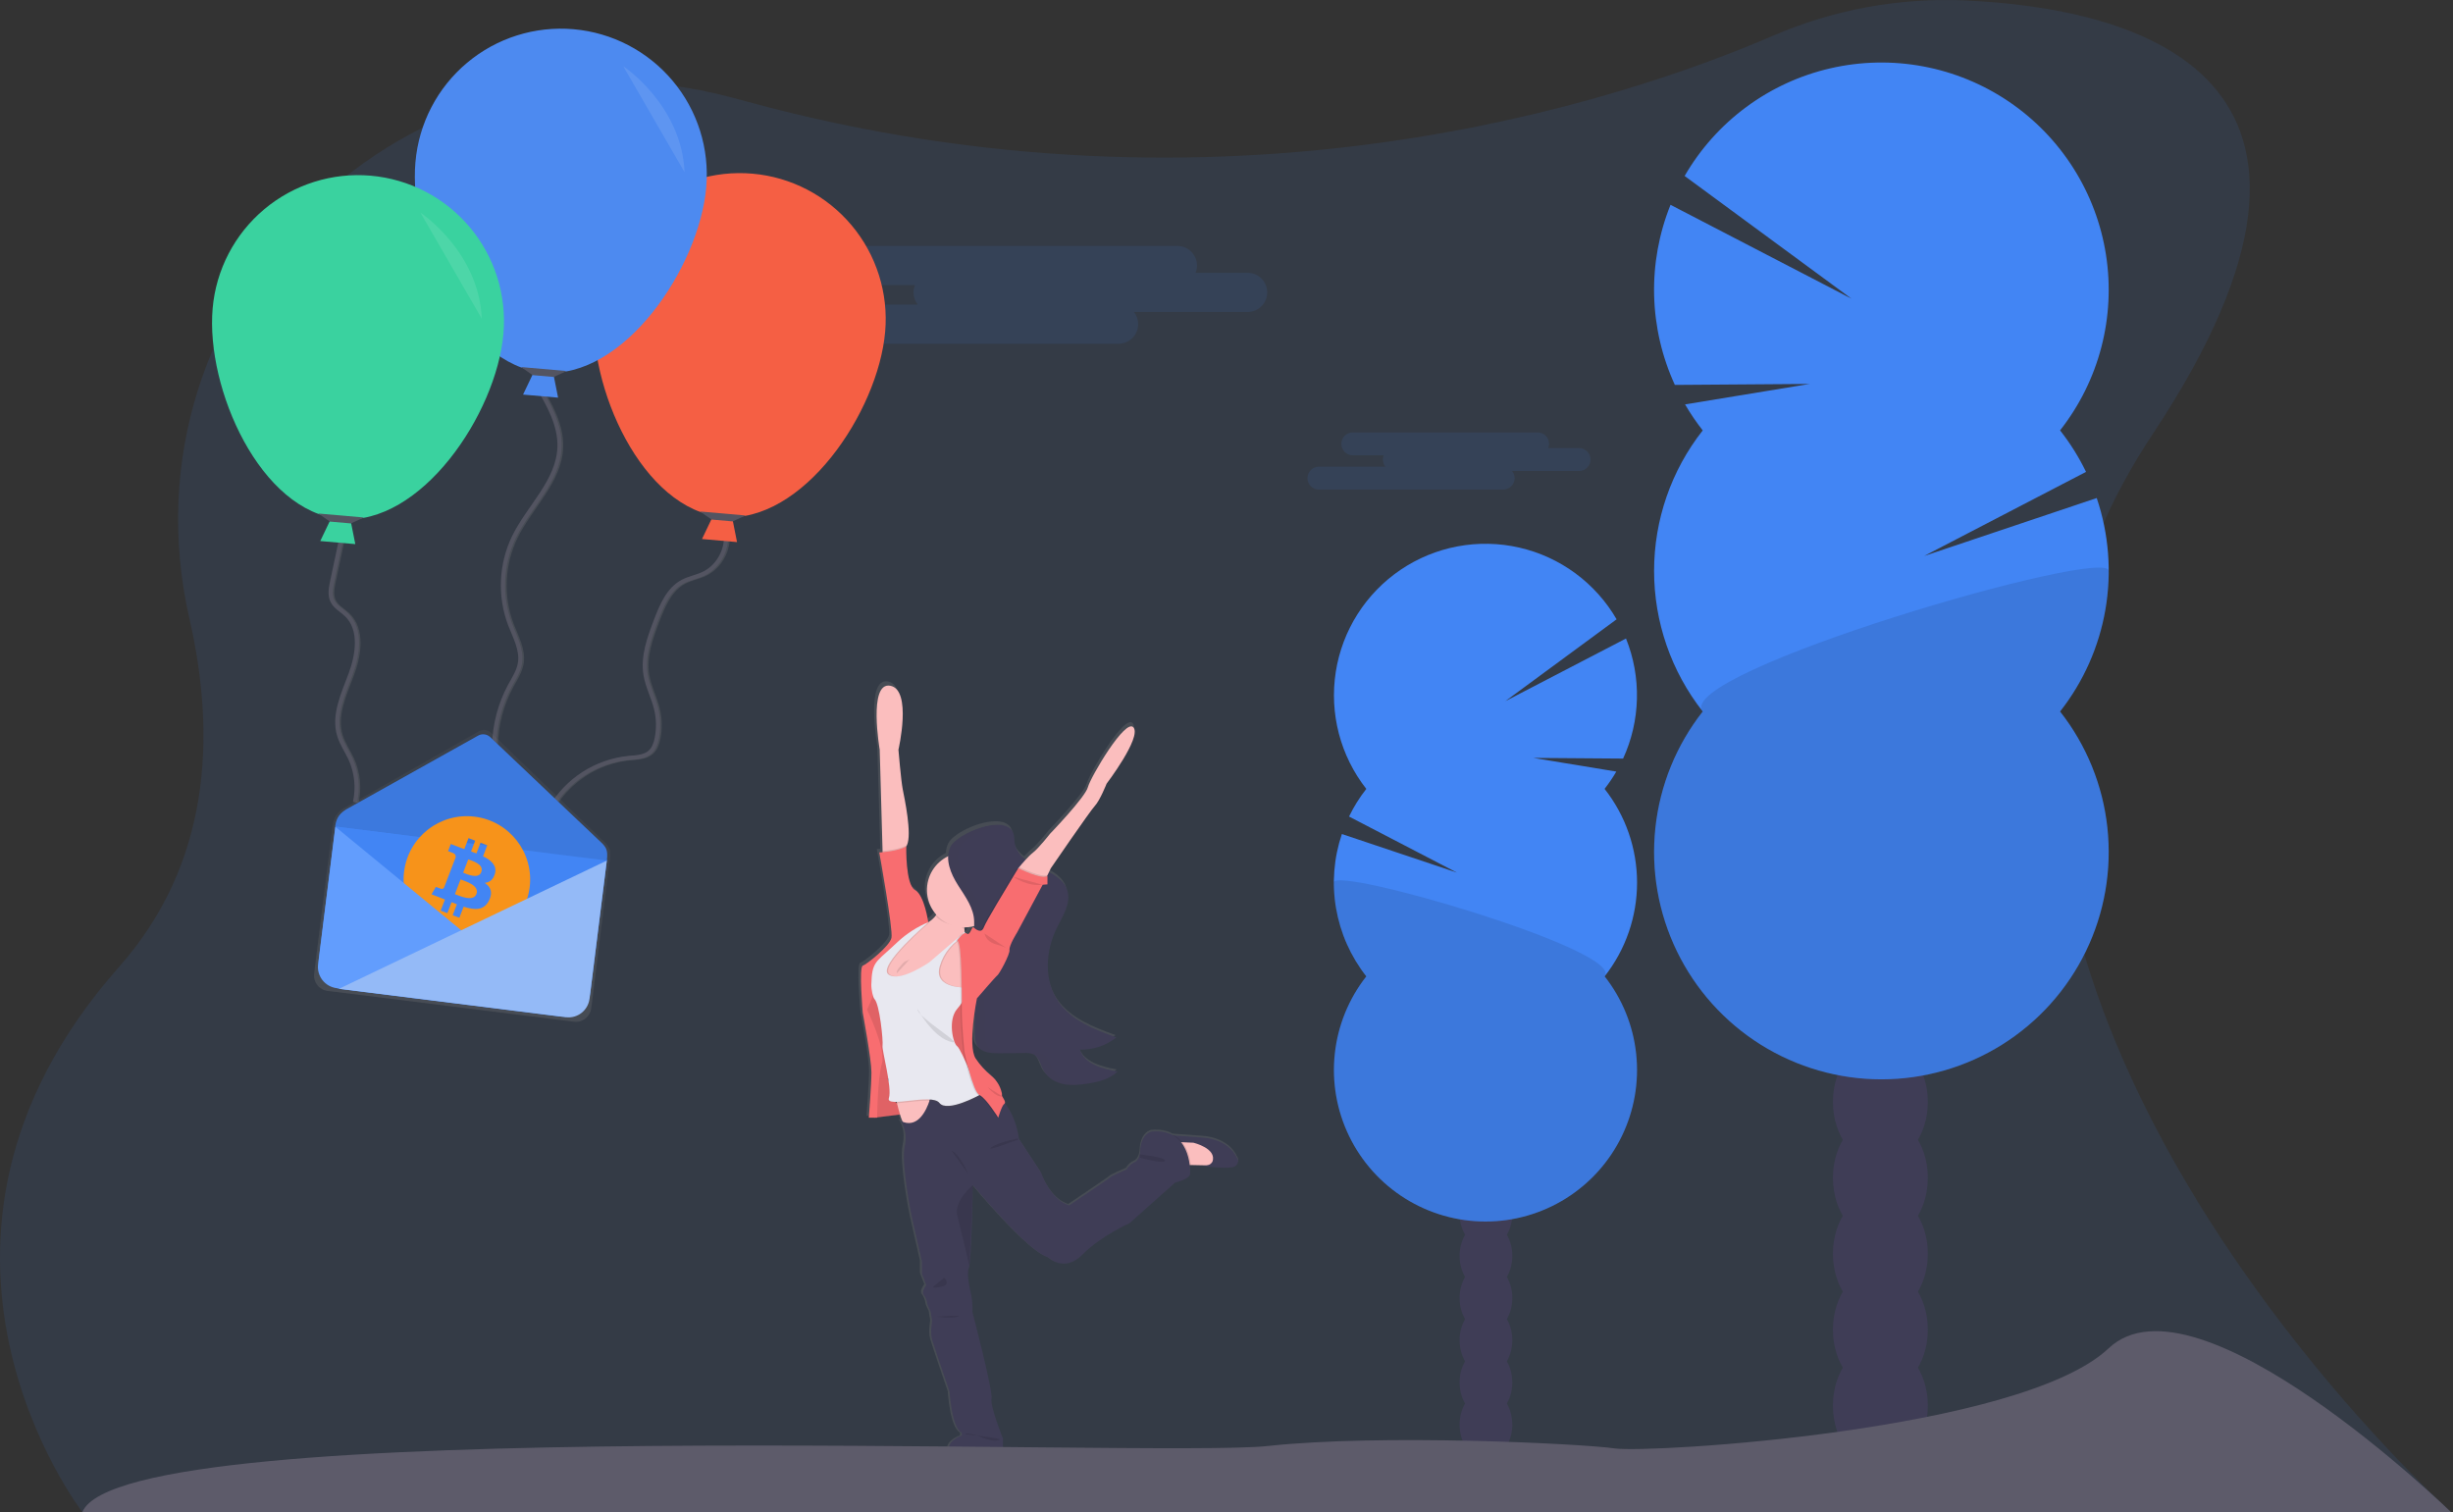 <svg width="1163" height="717" viewBox="0 0 1163 717" fill="none" xmlns="http://www.w3.org/2000/svg">
<rect x="0" y="0" width="1163" height="717" fill="#333333" stroke="none"/>
<path opacity="0.1" d="M1162.01 716.868H39.015C39.015 716.868 -59.435 589.428 56.445 458.428C99.445 409.848 102.715 349.778 89.835 293.428C55.015 141.108 194.365 6.308 345.555 45.868C348.435 46.628 351.345 47.398 354.275 48.198C582.165 110.348 768.745 47.888 840.555 16.968C869.167 4.594 900.21 -1.143 931.355 0.188C1011.94 3.788 1134.07 34.828 1020.63 205.808C860.705 446.848 1162.01 716.868 1162.01 716.868Z" fill="#4285F4"/>
<path d="M407.813 456.532C409.684 455.916 420.699 447.193 421.533 443.249C422.368 439.304 415.71 402.566 415.71 402.566C415.71 402.566 416.325 402.566 417.33 402.444V401.853L415.92 353.589C415.92 353.589 410.308 321.192 420.91 323.079C431.512 324.966 424.862 353.589 424.862 353.589C424.862 353.589 426.069 368.128 426.919 372.485C427.729 376.681 431.439 393.802 428.912 399.124C428.821 399.314 428.718 399.498 428.604 399.674V399.674C428.604 399.674 428.183 417.938 432.759 420.433C437.124 422.814 438.939 434.753 439.093 435.822L439.327 435.716C440.629 434.901 441.773 433.859 442.705 432.639C442.802 432.509 442.875 432.379 442.964 432.25C439.986 428.898 438.382 424.547 438.47 420.064C438.559 415.582 440.334 411.297 443.442 408.065C444.888 406.561 446.584 405.319 448.455 404.396C448.511 402.849 448.877 401.328 449.533 399.926C451.638 395.422 463.301 389.534 471.587 389.396C475.41 389.275 478.544 390.368 479.686 393.357C480.269 394.872 480.091 396.556 480.334 398.16C480.82 401.4 482.902 403.943 485.574 405.951C486.652 404.747 487.818 403.626 489.065 402.598C491.77 400.525 497.165 393.689 497.165 393.689C497.165 393.689 514.027 376.203 515.275 371.408C516.522 366.613 533.36 337.982 537.102 342.963C540.844 347.944 524.216 369.788 524.216 369.788C524.216 369.788 521.098 377.677 518.603 380.374C516.109 383.071 497.57 410.042 497.57 410.042L496.679 411.88C500.615 413.954 504.211 416.594 505.483 420.708C507.345 426.767 503.271 432.857 500.453 438.527C494.962 449.582 494.176 463.691 501.263 473.807C507.564 482.798 518.555 487.009 528.89 490.743C523.909 494.652 517.725 496.708 511.395 496.558C513.776 503.451 522.216 505.743 529.408 507.015C525.634 510.643 520.231 511.963 515.048 512.765C512.51 513.201 509.937 513.405 507.362 513.373H506.73L506.098 513.332C505.22 513.275 504.346 513.161 503.482 512.992C499.74 512.231 496.104 510.19 494.192 506.885C492.572 504.058 492.005 500.211 489.065 498.786C488.299 498.443 487.474 498.25 486.635 498.219H486.725C486.174 498.219 485.607 498.219 485.056 498.219L472.802 498.348C472.292 498.348 471.765 498.348 471.239 498.348C467.78 498.275 464.087 497.676 462.329 494.817C461.607 493.428 461.227 491.887 461.22 490.322C460.961 486.434 461.22 482.449 461.115 478.529C460.07 485.649 458.976 496.753 461.576 500.843C463.706 503.94 466.282 506.705 469.222 509.047C469.958 509.665 470.63 510.354 471.231 511.105C471.627 511.388 471.862 511.542 471.862 511.542L472.113 512.303C473.039 513.702 473.709 515.254 474.09 516.888C474.231 517.304 474.284 517.746 474.244 518.183C473.96 518.767 476.268 521.14 475.596 522.136C481.363 528.891 482.456 539.145 482.456 539.145L492.985 555.124C498.396 569.347 506.495 570.797 506.495 570.797C506.495 570.797 525.52 558.032 526.039 557.408C526.557 556.785 533.83 553.675 533.83 553.675C534.686 552.167 535.995 550.969 537.572 550.249C540.067 549.212 540.277 545.389 540.277 545.389C540.585 536.366 545.89 535.67 545.89 535.67C550.166 535.305 553.43 536.067 555.941 537.46L556.703 537.525C560.38 537.816 564.802 538.148 569.661 538.472C583.179 539.363 586.395 548.127 586.395 548.127C586.395 548.127 588.055 549.989 585.876 552.014C583.698 554.039 569.751 552.014 569.159 551.966C570.222 552.089 571.298 552.015 572.334 551.747C570.139 551.666 567.118 551.585 564.543 551.585H563.919C564.081 552.95 564.16 554.324 564.154 555.699C564.154 558.299 556.986 559.96 556.986 559.96L535.158 579.398C535.158 579.398 521.438 585.521 512.707 594.341C503.976 603.161 496.29 595.589 496.29 595.589C487.049 593.305 460.459 561.167 460.434 561.134C460.434 562.074 459.875 593.329 458.814 599.606C458.772 599.924 458.693 600.237 458.579 600.537C457.332 603.234 459.001 610.605 459.721 613.723C460.181 616.323 460.358 618.965 460.248 621.604C460.248 621.604 470.218 659.67 469.392 663.015C468.566 666.36 474.794 681.911 474.794 681.911V694.87L473.709 694.821C473.85 695.028 473.979 695.241 474.098 695.461L474.171 695.599C474.171 695.599 467.521 697.049 463.05 696.635C458.579 696.222 450.901 700.086 450.901 700.086C450.901 700.086 448.301 701.309 440.299 701.827C432.297 702.346 432.297 698.296 432.297 698.296C433.212 692.78 445.855 690.934 446.244 690.885C447.265 690.245 448.22 689.54 449.006 688.941L449.168 688.812C449.114 688.691 449.068 688.566 449.03 688.439C447.678 682.94 455.162 680.55 455.162 680.55V679.181C450.302 676.695 449.338 659.565 449.338 659.565C449.338 659.565 442.049 638.393 441.028 634.87C440.008 631.347 441.028 626.042 441.028 626.042L440.299 621.482C440.299 621.482 438.736 618.364 438.736 617.74C438.532 616.16 437.924 614.659 436.971 613.383C435.829 612.03 438.218 608.815 438.218 608.815L436.136 603.421V597.508L431.277 576.021C431.277 576.021 426.182 551.002 427.948 542.814C429.714 534.625 425.866 530.462 425.866 530.462C426.213 530.644 426.57 530.807 426.936 530.948C426.449 529.824 426.03 528.672 425.68 527.498L414.746 528.858V529.012H410.802C410.802 529.012 412.049 513.624 412.049 507.428C412.049 501.232 407.886 478.983 407.886 478.983C407.886 478.983 405.942 457.155 407.813 456.532ZM456.352 438.575C456.352 439.183 456.409 439.815 456.449 440.454L456.668 440.795L457.073 440.446L457.567 441.216L457.713 441.297C458.782 440.746 459.333 437.595 460.102 438.268L460.207 438.357C460.378 438.17 460.548 438.106 460.726 438.268L460.888 438.413C460.888 438.17 460.888 437.927 460.888 437.685C459.407 438.073 457.883 438.269 456.352 438.268C456.344 438.365 456.352 438.47 456.352 438.575ZM419.986 510.238H419.751L420.14 511.25C420.092 510.918 420.043 510.578 419.986 510.238V510.238ZM459.908 693.906L461.398 693.525L460.588 693.396L459.835 693.89L459.746 693.947L459.908 693.906ZM444.681 691.727C445.175 691.46 445.677 691.168 446.163 690.861C445.655 691.125 445.16 691.414 444.681 691.727V691.727Z" fill="url(#paint0_linear)"/>
<path d="M414.608 494.931L424.417 520.492H422.035L431.261 527.846L414.608 529.92V494.931Z" fill="#F86D70"/>
<path opacity="0.1" d="M414.608 494.931L424.417 520.492L426.887 519.828L431.261 527.846L414.608 529.92V494.931Z" fill="black"/>
<path d="M429.989 511.283H414.608L408.963 464.833H429.989V511.283Z" fill="#F86D70"/>
<path opacity="0.1" d="M429.989 511.283H414.608L408.963 464.833H429.989V511.283Z" fill="black"/>
<path d="M460.029 475.832L456.709 475.273L449.079 473.977C449.079 473.977 426.166 468.818 421.42 468.405C418.554 468.03 415.759 467.233 413.126 466.04C411.887 465.505 411.101 465.1 411.101 465.1L419.355 450.027L432.16 440.535C432.16 440.535 440.259 438.81 443.685 434.056C444.449 433.043 444.947 431.854 445.133 430.599C445.318 429.344 445.185 428.062 444.746 426.871C442.656 420.392 457.227 433.059 457.227 433.059C457.227 433.059 457.089 436.097 457.227 439.968C457.227 440.729 457.3 441.531 457.356 442.341C457.356 442.876 457.429 443.41 457.486 443.961C457.842 447.8 458.571 451.761 460.013 454.126C463.552 459.941 460.029 475.832 460.029 475.832Z" fill="#FBBEBE"/>
<path opacity="0.1" d="M457.243 440.325H456.919C456.336 440.325 455.866 439.094 455.299 439.029C450.739 438.592 446.576 437.636 443.685 434.413C444.447 433.398 444.944 432.208 445.129 430.952C445.315 429.695 445.183 428.413 444.746 427.221C442.656 420.741 457.227 433.417 457.227 433.417C457.227 433.417 457.073 436.446 457.243 440.325Z" fill="black"/>
<path d="M474.981 421.956C474.982 424.287 474.523 426.597 473.631 428.751C472.739 430.905 471.432 432.863 469.783 434.512C468.134 436.161 466.177 437.468 464.022 438.36C461.868 439.252 459.559 439.71 457.227 439.709C456.644 439.709 456.069 439.709 455.494 439.62C452.072 439.285 448.822 437.963 446.138 435.816C443.453 433.669 441.45 430.788 440.371 427.524C439.291 424.26 439.183 420.754 440.059 417.429C440.934 414.105 442.756 411.106 445.303 408.798C447.85 406.489 451.013 404.969 454.407 404.423C457.801 403.877 461.28 404.328 464.423 405.721C467.565 407.115 470.236 409.391 472.11 412.272C473.984 415.154 474.981 418.518 474.981 421.956V421.956Z" fill="#FBBEBE"/>
<path d="M480.431 395.01C481.015 396.516 480.836 398.193 481.071 399.788C481.938 405.547 487.794 408.997 493.091 411.419C498.388 413.841 504.365 416.684 506.05 422.248C507.896 428.274 503.863 434.3 501.06 439.945C495.601 450.952 494.824 464.98 501.87 475.039C508.131 483.948 519.041 488.168 529.311 491.886C524.365 495.768 518.223 497.81 511.938 497.66C514.295 504.521 522.677 506.796 529.821 508.068C526.071 511.672 520.701 512.992 515.558 513.786C511.808 514.361 507.961 514.742 504.219 513.989C500.477 513.235 496.93 511.202 495.002 507.914C493.382 505.104 492.831 501.273 489.908 499.855C488.587 499.338 487.165 499.133 485.753 499.256L473.604 499.378C469.821 499.378 465.342 499.086 463.39 495.854C462.67 494.474 462.293 492.94 462.289 491.384C461.763 483.414 463.293 474.999 460.013 467.717C459.025 465.531 465.367 462.048 464.703 459.731C462.419 451.737 461.844 445.436 461.868 437.118C461.868 430.687 457.68 425.139 454.222 419.705C450.764 414.27 447.872 407.41 450.602 401.578C453.679 395.067 476.795 385.623 480.431 395.01Z" fill="#3F3D56"/>
<path d="M464.257 691.565L461.163 693.614L460.685 693.93L460.596 693.995L456.927 696.425L448.358 697.875L440.826 697.356C440.826 697.356 438.655 692.813 442.065 692.918C443.156 692.861 444.22 692.557 445.175 692.027C445.329 691.954 445.491 691.873 445.645 691.784C446.139 691.525 446.633 691.233 447.119 690.926C448.131 690.286 449.087 689.597 449.857 688.998C450.99 688.131 451.744 687.459 451.744 687.459L464.257 691.565Z" fill="#FBBEBE"/>
<path opacity="0.1" d="M461.123 693.614L460.645 693.93L460.556 693.995L456.887 696.425L448.318 697.875L440.785 697.356C440.785 697.356 438.615 692.813 442.025 692.918C443.115 692.861 444.179 692.556 445.135 692.027C444.535 692.497 444.033 692.999 443.985 693.436C443.847 694.586 449.557 696.676 449.557 696.676L457.648 694.57C457.648 694.57 459.017 694.181 460.888 693.695L461.066 693.647L461.123 693.614Z" fill="black"/>
<path d="M474.891 695.591C474.891 695.591 468.29 697.041 463.852 696.628C459.414 696.215 451.776 700.054 451.776 700.054C451.776 700.054 449.192 701.268 441.247 701.787C433.301 702.305 433.301 698.28 433.301 698.28C434.209 692.789 446.763 690.99 447.151 690.901C446.997 690.982 446.341 691.323 445.677 691.76C444.786 692.343 443.822 693.104 443.75 693.72C443.612 694.878 449.322 696.96 449.322 696.96L457.373 694.838C457.373 694.838 458.741 694.449 460.612 693.963L460.791 693.914C463.562 693.165 466.378 692.588 469.222 692.189C472.688 691.817 474.462 694.773 474.827 695.429C474.853 695.481 474.875 695.535 474.891 695.591V695.591Z" fill="#3F3D56"/>
<path d="M578.935 549.949L575.428 552.63L572.885 552.533H572.399C570.22 552.46 567.216 552.379 564.664 552.371C563.015 552.301 561.363 552.393 559.732 552.646C557.982 553.27 554.872 542.636 554.872 542.636L558.387 541.826L559.554 541.559L560.364 541.364L563.223 540.692L571.889 541.672L578.004 545.543L578.935 549.949Z" fill="#FBBEBE"/>
<path d="M585.852 552.784C583.73 554.752 569.832 552.784 569.248 552.735C570.303 552.858 571.371 552.784 572.399 552.517C572.908 552.425 573.39 552.222 573.811 551.921C574.231 551.619 574.579 551.228 574.829 550.775C577.097 544.482 565.847 541.793 565.847 541.793L560.606 541.566L559.594 541.526L546.854 540.967L546.238 537.46C546.238 537.46 550.377 537.857 556.873 538.375C560.525 538.667 564.972 538.999 569.775 539.315C583.195 540.206 586.387 548.92 586.387 548.92C586.387 548.92 588.014 550.775 585.852 552.784Z" fill="#3F3D56"/>
<path d="M429.981 400.768C429.895 400.957 429.792 401.139 429.673 401.31L426.579 405.854L418.528 406.664L418.439 403.473L417.087 355.46C417.087 355.46 411.514 323.257 422.044 325.12C432.573 326.983 425.964 355.46 425.964 355.46C425.964 355.46 427.162 369.918 428.005 374.251C428.823 378.446 432.492 395.471 429.981 400.768Z" fill="#FBBEBE"/>
<path d="M448.05 520.014L445.758 523.942L440.631 532.714C440.631 532.714 431.333 536.115 428.952 533.523C427.648 532.106 426.239 527.166 425.251 522.994C424.441 519.625 423.898 516.782 423.898 516.782L448.05 520.014Z" fill="#FBBEBE"/>
<path opacity="0.1" d="M448.05 520.014L445.758 523.942C445.617 523.813 445.486 523.672 445.37 523.521C442.778 520.216 431.366 522.824 425.251 523.027C424.441 519.657 423.898 516.814 423.898 516.814L448.05 520.014Z" fill="black"/>
<path opacity="0.1" d="M564.664 552.355C563.015 552.285 561.363 552.377 559.732 552.63C557.982 553.254 554.872 542.619 554.872 542.619L559.57 541.494L546.83 540.935L546.214 537.428C546.214 537.428 550.353 537.825 556.848 538.343C558.194 539.111 559.393 540.112 560.388 541.299L560.582 541.534C563.279 544.895 564.284 549.188 564.664 552.355Z" fill="black"/>
<path opacity="0.1" d="M464.257 691.565L460.685 693.93C455.356 692.974 450.488 691.46 449.913 689.071C449.91 689.03 449.91 688.989 449.913 688.949C451.047 688.082 451.8 687.41 451.8 687.41L464.257 691.565Z" fill="black"/>
<path opacity="0.1" d="M474.819 695.453C470.112 695.227 465.422 694.724 460.774 693.946C463.551 693.185 466.372 692.598 469.222 692.189C472.68 691.816 474.454 694.772 474.819 695.453Z" fill="black"/>
<path d="M564.275 556.453C564.275 559.036 557.156 560.68 557.156 560.68L535.474 579.981C535.474 579.981 521.867 586.039 513.185 594.851C504.503 603.663 496.873 596.091 496.873 596.091C487.688 593.815 461.236 561.822 461.236 561.822C461.236 561.822 460.621 598.358 459.381 601.039C458.142 603.72 459.794 611.058 460.515 614.152C460.97 616.742 461.144 619.373 461.034 622C461.034 622 470.939 659.881 470.113 663.185C469.287 666.49 475.483 681.968 475.483 681.968V694.87C475.483 694.87 451.225 693.938 449.889 688.471C448.553 683.004 455.972 680.623 455.972 680.623V679.287C451.112 676.808 450.197 659.775 450.197 659.775C450.197 659.775 442.964 638.717 441.935 635.21C440.907 631.703 441.935 626.431 441.935 626.431L441.215 621.895C441.215 621.895 439.668 618.801 439.668 618.177C439.464 616.606 438.859 615.114 437.91 613.844C436.776 612.5 439.149 609.301 439.149 609.301L437.084 603.931V598.051L432.224 576.685C432.224 576.685 427.162 551.804 428.92 543.656C430.677 535.508 426.855 531.369 426.855 531.369C435.14 535.718 439.319 526.056 440.688 521.901C441.036 520.824 441.207 520.119 441.207 520.119C441.207 520.119 452.586 515.924 463.18 516.879C465.331 517.058 467.451 517.507 469.489 518.216C481.258 522.452 483.112 539.995 483.112 539.995L493.536 555.894C498.906 570.035 506.957 571.485 506.957 571.485C506.957 571.485 525.844 558.785 526.395 558.17C526.946 557.554 534.138 554.452 534.138 554.452C534.987 552.952 536.288 551.758 537.856 551.042C540.334 550.014 540.536 546.183 540.536 546.183C540.844 537.201 546.109 536.463 546.109 536.463C564.381 535.014 564.275 553.869 564.275 556.453Z" fill="#3F3D56"/>
<path d="M459.195 505.978H448.05V471.402H459.195V505.978Z" fill="#F86D70"/>
<path opacity="0.1" d="M459.195 505.978H448.05V471.402H459.195V505.978Z" fill="black"/>
<path opacity="0.1" d="M429.989 400.687C429.991 400.714 429.991 400.741 429.989 400.768C429.903 400.958 429.8 401.139 429.681 401.311L426.587 405.854L418.537 406.664L418.447 403.473C420.958 403.271 426.676 402.582 429.989 400.687Z" fill="black"/>
<path d="M429.673 401.311C429.673 401.311 429.26 419.477 433.804 421.956C438.347 424.434 440.113 437.344 440.113 437.344C440.113 437.344 426.344 446.399 423.275 450.376C420.205 454.353 413.159 463.853 414.608 466.129C416.058 468.405 411.093 478.716 411.093 478.716C411.093 478.716 420.181 497.295 418.115 504.317C416.05 511.34 415.848 529.919 415.848 529.919H411.919C411.919 529.919 413.159 514.636 413.159 508.448C413.159 502.26 409.036 480.165 409.036 480.165C409.036 480.165 407.173 458.484 409.036 457.868C410.899 457.252 421.833 448.578 422.659 444.658C423.485 440.738 416.876 404.161 416.876 404.161C416.876 404.161 425.34 403.805 429.673 401.311Z" fill="#F86D70"/>
<path opacity="0.1" d="M459.406 468.195C459.029 470.722 458.109 473.137 456.709 475.274L449.079 473.978C449.079 473.978 426.166 468.819 421.42 468.406C418.554 468.031 415.759 467.234 413.126 466.041C414.94 459.609 418.484 453.799 423.372 449.243L426.288 446.546C428.428 444.564 430.74 442.775 433.196 441.2C435.653 439.62 438.247 438.264 440.947 437.15C440.607 437.434 416.568 457.966 421.833 461.991C427.098 466.016 441.271 456.208 441.271 456.208L457.389 442.366L457.972 441.856L458.903 443.306C458.431 443.506 457.968 443.731 457.518 443.978C452.021 446.988 447.943 452.057 446.179 458.071C442.875 469.216 459.406 468.195 459.406 468.195Z" fill="black"/>
<path d="M464.362 519.811C464.362 519.811 449.087 528.275 445.378 523.521C444.568 522.476 442.859 522.022 440.729 521.901C441.077 520.824 441.247 520.119 441.247 520.119C441.247 520.119 452.627 515.924 463.22 516.879C463.917 518.677 464.362 519.811 464.362 519.811Z" fill="#444053"/>
<path d="M457.332 441.872L440.631 456.216C440.631 456.216 426.514 466.049 421.193 461.999C415.872 457.95 440.316 437.159 440.316 437.159C434.906 439.385 429.939 442.562 425.648 446.538L422.74 449.235C415.094 456.314 413.369 456.314 413.11 466.737C413.045 469.297 413.92 472.99 414.592 473.654C417.071 476.084 418.804 493.724 418.423 495.79C418.043 497.855 423.056 515.681 421.436 520.638C419.816 525.595 441.684 518.16 445.386 522.906C449.087 527.652 464.362 519.188 464.362 519.188C464.362 519.188 455.899 497.515 453.833 496.065C451.768 494.615 449.29 483.479 453.833 478.311C458.377 473.144 458.782 468.195 458.782 468.195C458.782 468.195 442.259 469.224 445.572 458.079C446.504 454.851 448.121 451.862 450.312 449.316C452.504 446.769 455.219 444.725 458.272 443.322L457.332 441.872Z" fill="#E8E8F0"/>
<path opacity="0.1" d="M435.043 478.416C435.043 478.416 441.449 490.492 449.735 493.635C450.002 493.732 450.262 493.821 450.545 493.902C459.195 496.534 434.395 482.134 435.043 478.416Z" fill="black"/>
<path d="M524.637 371.586C524.637 371.586 521.543 379.427 519.065 382.115C516.587 384.804 498.217 411.646 498.217 411.646L496.662 414.885L495.326 417.655L483.558 416.416L482.748 411.67C482.748 411.67 482.91 411.459 483.201 411.119C484.384 409.694 487.607 405.895 489.77 404.235C492.451 402.169 497.821 395.325 497.821 395.325C497.821 395.325 514.538 377.985 515.777 373.239C517.016 368.492 533.741 340.032 537.45 344.948C541.16 349.864 524.637 371.586 524.637 371.586Z" fill="#FBBEBE"/>
<g opacity="0.1">
<path opacity="0.1" d="M490.491 499.247C491.903 499.125 493.325 499.33 494.646 499.846C497.561 501.272 498.112 505.094 499.732 507.945C501.627 511.226 505.24 513.259 508.957 514.012C509.696 514.158 510.442 514.263 511.193 514.328C508.824 514.555 506.436 514.449 504.098 514.012C500.38 513.259 496.768 511.226 494.873 507.945C493.253 505.127 492.702 501.304 489.786 499.846C489.021 499.501 488.195 499.309 487.356 499.279L490.491 499.247Z" fill="black"/>
<path opacity="0.1" d="M461.722 437.117C461.722 430.678 457.535 425.13 454.084 419.696C450.634 414.261 447.735 407.401 450.464 401.569C452.797 396.588 466.857 389.906 474.973 391.235C467.027 392.255 457.235 397.487 455.324 401.569C452.594 407.401 455.494 414.261 458.944 419.696C462.394 425.13 466.598 430.678 466.582 437.117C466.582 445.427 467.141 451.696 469.425 459.722C470.081 462.031 463.755 465.521 464.727 467.708C468.015 474.998 466.476 483.413 467.003 491.383C467.014 492.937 467.394 494.467 468.112 495.845C469.732 498.518 473.053 499.207 476.285 499.344H473.458C469.684 499.344 465.205 499.061 463.253 495.821C462.535 494.442 462.154 492.913 462.143 491.358C461.617 483.389 463.156 474.965 459.867 467.684C458.879 465.497 465.221 462.014 464.565 459.698C462.281 451.728 461.706 445.427 461.722 437.117Z" fill="black"/>
</g>
<path opacity="0.1" d="M496.662 414.852L495.326 417.622L483.558 416.383L482.748 411.637C482.748 411.637 482.91 411.426 483.201 411.086C484.457 411.71 493.86 416.221 496.662 414.852Z" fill="black"/>
<path opacity="0.1" d="M453.21 445.922C453.21 445.922 456.101 441.378 457.753 442.617C459.406 443.856 460.045 438.9 460.993 439.726C461.941 440.552 464.703 442.852 465.853 439.629C466.752 437.069 476.536 420.887 480.504 414.367L482.165 411.646C482.165 411.646 493.309 417.226 495.99 415.363V419.291L493.722 419.494L481.573 442.172C481.573 442.172 477.751 448.246 478.01 450.368C478.269 452.49 473.11 461.78 472.284 462.404C471.457 463.028 462.564 473.346 462.564 473.346C462.564 473.346 458.021 495.635 461.949 501.831C465.877 508.027 472.68 512.563 472.68 512.563C472.68 512.563 474.73 518.556 474.43 519.172C474.13 519.787 476.811 522.476 475.572 523.303C474.333 524.129 472.68 529.912 472.68 529.912C472.68 529.912 466.897 520.622 463.771 519.172C460.645 517.722 456.644 498.737 456.644 498.737C456.644 498.737 455.502 487.536 455.413 480.311C455.324 473.087 455.688 445.922 453.21 445.922Z" fill="black"/>
<path d="M453.833 445.922C453.833 445.922 456.717 441.378 458.369 442.617C460.021 443.856 460.669 438.9 461.609 439.726C462.548 440.552 465.31 442.852 466.468 439.629C467.375 437.069 477.159 420.887 481.12 414.367C482.148 412.69 482.78 411.646 482.78 411.646C482.78 411.646 493.925 417.226 496.614 415.363V419.291L494.338 419.494L482.189 442.172C482.189 442.172 478.358 448.246 478.625 450.368C478.893 452.49 473.766 461.78 472.899 462.404C472.032 463.028 463.18 473.346 463.18 473.346C463.18 473.346 458.636 495.635 462.556 501.831C464.623 504.944 467.143 507.731 470.032 510.101C472.456 512.1 474.162 514.836 474.891 517.892C475.032 518.309 475.082 518.751 475.037 519.188C474.738 519.812 477.418 522.493 476.179 523.319C474.94 524.145 473.296 529.928 473.296 529.928C473.296 529.928 467.513 520.638 464.387 519.188C461.26 517.738 457.251 498.754 457.251 498.754C457.251 498.754 456.117 487.552 456.02 480.328C455.923 473.103 456.263 445.922 453.833 445.922Z" fill="#F86D70"/>
<path opacity="0.1" d="M482.116 539.874C482.116 539.874 473.442 541.493 469.967 544.004C466.493 546.515 483.177 540.084 483.177 540.084L482.116 539.874Z" fill="black"/>
<path opacity="0.1" d="M461.26 561.823C461.26 561.823 452.213 569.355 453.833 576.167C455.453 582.978 459.632 600.116 459.632 600.116L461.26 561.823Z" fill="black"/>
<path opacity="0.1" d="M540.382 547.316C540.382 547.316 553.131 548.709 552.305 550.362C551.479 552.014 540.382 548.839 540.382 548.839V547.316Z" fill="black"/>
<path opacity="0.1" d="M442.494 610.021C442.494 610.021 441.684 611.058 446.414 610.021C451.144 608.984 447.654 605.817 447.654 605.817L442.494 610.021Z" fill="black"/>
<path opacity="0.1" d="M444.114 624.268C444.114 624.268 450.594 625.297 454.068 624.268C457.543 623.24 444.114 624.268 444.114 624.268Z" fill="black"/>
<path opacity="0.1" d="M457.446 679.991C457.446 679.991 458.579 678.752 464.257 681.02C469.935 683.288 472.203 683.393 473.855 682.64C475.507 681.886 457.446 679.991 457.446 679.991Z" fill="black"/>
<path opacity="0.1" d="M451.144 545.543L459.195 556.744C459.195 556.744 454.862 546.952 451.144 545.543Z" fill="black"/>
<path opacity="0.1" d="M466.792 442.601C466.792 442.601 467.14 446.318 472.332 447.76C477.524 449.202 478.512 450.384 478.512 450.384" fill="black"/>
<path opacity="0.1" d="M480.286 415.646C480.286 415.646 487.138 420.506 494.289 419.477Z" fill="black"/>
<path opacity="0.1" d="M475.07 519.706C475.07 519.706 473.069 520.961 468.266 515.462Z" fill="black"/>
<path opacity="0.1" d="M425.186 461.472C424.992 460.468 425.688 459.536 426.344 458.751L427.689 457.131C427.952 456.799 428.247 456.495 428.572 456.224C429.382 455.6 430.418 455.414 431.261 454.855" fill="black"/>
<path d="M891.515 695.879C879.088 695.879 869.015 682.693 869.015 666.429C869.015 650.164 879.088 636.979 891.515 636.979C903.941 636.979 914.015 650.164 914.015 666.429C914.015 682.693 903.941 695.879 891.515 695.879Z" fill="#3F3D56"/>
<path d="M891.515 659.879C879.088 659.879 869.015 646.693 869.015 630.429C869.015 614.164 879.088 600.979 891.515 600.979C903.941 600.979 914.015 614.164 914.015 630.429C914.015 646.693 903.941 659.879 891.515 659.879Z" fill="#3F3D56"/>
<path d="M891.515 623.879C879.088 623.879 869.015 610.693 869.015 594.429C869.015 578.164 879.088 564.979 891.515 564.979C903.941 564.979 914.015 578.164 914.015 594.429C914.015 610.693 903.941 623.879 891.515 623.879Z" fill="#3F3D56"/>
<path d="M891.515 587.879C879.088 587.879 869.015 574.693 869.015 558.429C869.015 542.164 879.088 528.979 891.515 528.979C903.941 528.979 914.015 542.164 914.015 558.429C914.015 574.693 903.941 587.879 891.515 587.879Z" fill="#3F3D56"/>
<path d="M891.515 551.879C879.088 551.879 869.015 538.693 869.015 522.429C869.015 506.164 879.088 492.979 891.515 492.979C903.941 492.979 914.015 506.164 914.015 522.429C914.015 538.693 903.941 551.879 891.515 551.879Z" fill="#3F3D56"/>
<path d="M891.515 515.879C879.088 515.879 869.015 502.693 869.015 486.429C869.015 470.164 879.088 456.979 891.515 456.979C903.941 456.979 914.015 470.164 914.015 486.429C914.015 502.693 903.941 515.879 891.515 515.879Z" fill="#3F3D56"/>
<path d="M891.515 479.879C879.088 479.879 869.015 466.693 869.015 450.429C869.015 434.164 879.088 420.979 891.515 420.979C903.941 420.979 914.015 434.164 914.015 450.429C914.015 466.693 903.941 479.879 891.515 479.879Z" fill="#3F3D56"/>
<path d="M704.515 691.788C697.611 691.788 692.015 684.464 692.015 675.428C692.015 666.393 697.611 659.068 704.515 659.068C711.418 659.068 717.015 666.393 717.015 675.428C717.015 684.464 711.418 691.788 704.515 691.788Z" fill="#3F3D56"/>
<path d="M704.515 671.788C697.611 671.788 692.015 664.464 692.015 655.428C692.015 646.393 697.611 639.068 704.515 639.068C711.418 639.068 717.015 646.393 717.015 655.428C717.015 664.464 711.418 671.788 704.515 671.788Z" fill="#3F3D56"/>
<path d="M704.515 651.788C697.611 651.788 692.015 644.464 692.015 635.428C692.015 626.393 697.611 619.068 704.515 619.068C711.418 619.068 717.015 626.393 717.015 635.428C717.015 644.464 711.418 651.788 704.515 651.788Z" fill="#3F3D56"/>
<path d="M704.515 631.788C697.611 631.788 692.015 624.464 692.015 615.428C692.015 606.393 697.611 599.068 704.515 599.068C711.418 599.068 717.015 606.393 717.015 615.428C717.015 624.464 711.418 631.788 704.515 631.788Z" fill="#3F3D56"/>
<path d="M704.515 611.788C697.611 611.788 692.015 604.464 692.015 595.428C692.015 586.393 697.611 579.068 704.515 579.068C711.418 579.068 717.015 586.393 717.015 595.428C717.015 604.464 711.418 611.788 704.515 611.788Z" fill="#3F3D56"/>
<path d="M704.515 591.788C697.611 591.788 692.015 584.464 692.015 575.428C692.015 566.393 697.611 559.068 704.515 559.068C711.418 559.068 717.015 566.393 717.015 575.428C717.015 584.464 711.418 591.788 704.515 591.788Z" fill="#3F3D56"/>
<path d="M704.515 571.788C697.611 571.788 692.015 564.464 692.015 555.428C692.015 546.393 697.611 539.068 704.515 539.068C711.418 539.068 717.015 546.393 717.015 555.428C717.015 564.464 711.418 571.788 704.515 571.788Z" fill="#3F3D56"/>
<path d="M807.285 204.069C804.214 200.155 801.414 196.035 798.905 191.739L858.015 182.029L794.075 182.499C787.944 169.154 784.599 154.698 784.244 140.016C783.89 125.334 786.534 110.734 792.015 97.109L877.805 141.609L798.705 83.429C806.117 70.623 816.087 59.48 827.994 50.695C839.9 41.909 853.488 35.67 867.911 32.365C882.334 29.06 897.283 28.76 911.827 31.484C926.371 34.208 940.198 39.897 952.447 48.198C964.697 56.498 975.105 67.232 983.026 79.731C990.946 92.229 996.208 106.225 998.483 120.846C1000.76 135.466 1000 150.399 996.253 164.714C992.506 179.028 985.852 192.418 976.705 204.049C981.504 210.147 985.631 216.745 989.015 223.729L912.275 263.599L994.085 236.129C999.833 253.114 1001.25 271.264 998.219 288.936C995.185 306.608 987.79 323.245 976.705 337.339C989.207 353.236 996.984 372.33 999.147 392.438C1001.31 412.546 997.77 432.857 988.934 451.049C980.097 469.241 966.32 484.579 949.178 495.31C932.035 506.041 912.219 511.732 891.995 511.732C871.77 511.732 851.954 506.041 834.812 495.31C817.669 484.579 803.892 469.241 795.056 451.049C786.219 432.857 782.68 412.546 784.843 392.438C787.005 372.33 794.782 353.236 807.285 337.339C792.347 318.34 784.226 294.872 784.226 270.704C784.226 246.535 792.347 223.068 807.285 204.069V204.069Z" fill="#4285F4"/>
<path opacity="0.1" d="M999.775 270.709C999.811 294.883 991.682 318.362 976.705 337.339C989.207 353.235 996.984 372.329 999.147 392.438C1001.31 412.546 997.77 432.857 988.934 451.049C980.097 469.24 966.32 484.579 949.178 495.31C932.035 506.041 912.219 511.731 891.995 511.731C871.771 511.731 851.954 506.041 834.812 495.31C817.669 484.579 803.892 469.24 795.056 451.049C786.219 432.857 782.68 412.546 784.843 392.438C787.005 372.329 794.782 353.235 807.285 337.339C792.845 318.999 999.775 258.609 999.775 270.709Z" fill="black"/>
<path d="M760.735 374.039C762.785 371.433 764.65 368.686 766.315 365.819L726.905 359.339L769.535 359.659C773.622 350.761 775.852 341.123 776.087 331.335C776.323 321.546 774.559 311.812 770.905 302.729L713.715 332.429L766.455 293.629C761.51 285.099 754.862 277.678 746.925 271.829C738.988 265.979 729.932 261.825 720.321 259.626C710.71 257.427 700.749 257.23 691.058 259.046C681.368 260.863 672.154 264.655 663.992 270.185C655.83 275.716 648.893 282.867 643.614 291.194C638.335 299.521 634.826 308.846 633.305 318.588C631.785 328.329 632.286 338.28 634.777 347.819C637.268 357.359 641.696 366.284 647.785 374.039C644.59 378.097 641.844 382.489 639.595 387.139L690.755 413.719L636.205 395.429C632.368 406.752 631.418 418.853 633.44 430.637C635.462 442.42 640.393 453.512 647.785 462.909C639.457 473.509 634.28 486.238 632.844 499.641C631.408 513.045 633.771 526.582 639.664 538.706C645.557 550.829 654.742 561.051 666.169 568.202C677.596 575.353 690.805 579.145 704.285 579.145C717.765 579.145 730.973 575.353 742.4 568.202C753.827 561.051 763.012 550.829 768.905 538.706C774.798 526.582 777.162 513.045 775.726 499.641C774.29 486.238 769.112 473.509 760.785 462.909C770.741 450.241 776.154 434.596 776.154 418.484C776.154 402.371 770.741 386.726 760.785 374.059L760.735 374.039Z" fill="#4285F4"/>
<path opacity="0.1" d="M632.405 418.428C632.382 434.548 637.801 450.203 647.785 462.858C639.457 473.459 634.279 486.188 632.844 499.591C631.408 512.995 633.771 526.532 639.664 538.656C645.557 550.779 654.742 561.001 666.169 568.152C677.596 575.303 690.805 579.095 704.285 579.095C717.765 579.095 730.973 575.303 742.4 568.152C753.827 561.001 763.012 550.779 768.905 538.656C774.798 526.532 777.162 512.995 775.726 499.591C774.29 486.188 769.112 473.459 760.785 462.858C770.365 450.658 632.405 410.428 632.405 418.428Z" fill="black"/>
<path d="M1162.01 716.869C1162.01 716.869 1041.49 599.869 999.775 639.229C958.055 678.589 781.905 689.059 765.675 686.739C749.445 684.419 654.425 679.789 601.115 685.579C547.805 691.369 58.765 669.359 39.065 716.869H1162.01Z" fill="#5D5B6A"/>
<path opacity="0.1" d="M380.935 144.428H435.135C433.826 142.779 433.121 140.733 433.135 138.628C433.138 137.439 433.369 136.261 433.815 135.158H408.815C406.356 135.158 403.998 134.182 402.26 132.443C400.521 130.705 399.545 128.347 399.545 125.888C399.545 123.43 400.521 121.072 402.26 119.333C403.998 117.595 406.356 116.618 408.815 116.618H558.245C560.701 116.626 563.054 117.605 564.791 119.342C566.528 121.079 567.507 123.432 567.515 125.888C567.514 127.079 567.28 128.258 566.825 129.358H591.825C594.232 129.437 596.514 130.449 598.189 132.18C599.864 133.911 600.8 136.225 600.8 138.633C600.8 141.042 599.864 143.356 598.189 145.087C596.514 146.817 594.232 147.829 591.825 147.908H537.625C538.933 149.553 539.639 151.596 539.625 153.698C539.617 156.154 538.638 158.508 536.901 160.244C535.164 161.981 532.811 162.96 530.355 162.968H380.935C378.476 162.968 376.118 161.991 374.38 160.253C372.641 158.515 371.665 156.157 371.665 153.698C371.665 151.24 372.641 148.882 374.38 147.143C376.118 145.405 378.476 144.428 380.935 144.428Z" fill="#4285F4"/>
<path opacity="0.1" d="M625.095 221.269H656.845C656.069 220.309 655.645 219.113 655.645 217.879C655.653 217.193 655.789 216.515 656.045 215.879H641.385C639.945 215.879 638.564 215.306 637.545 214.288C636.527 213.27 635.955 211.889 635.955 210.449C635.955 209.008 636.527 207.627 637.545 206.609C638.564 205.591 639.945 205.019 641.385 205.019H729.015C730.453 205.024 731.831 205.598 732.849 206.615C733.866 207.632 734.44 209.01 734.445 210.449C734.438 211.135 734.299 211.814 734.035 212.449H748.655C750.095 212.449 751.476 213.021 752.494 214.039C753.513 215.057 754.085 216.438 754.085 217.879C754.085 219.319 753.513 220.7 752.494 221.718C751.476 222.736 750.095 223.309 748.655 223.309H716.905C717.681 224.268 718.105 225.464 718.105 226.699C718.102 228.139 717.53 229.519 716.512 230.539C715.495 231.558 714.115 232.133 712.675 232.139H625.095C623.694 232.078 622.37 231.48 621.4 230.467C620.43 229.454 619.888 228.106 619.888 226.704C619.888 225.301 620.43 223.953 621.4 222.94C622.37 221.928 623.694 221.329 625.095 221.269V221.269Z" fill="#4285F4"/>
<path d="M344.627 251.135C346.398 259.376 341.857 268.539 334.248 272.129C331.064 273.631 327.488 274.222 324.375 275.878C317.617 279.48 314.397 287.241 311.68 294.399C308.561 302.633 305.386 311.345 306.824 320.028C307.765 325.562 310.488 330.626 311.825 336.081C312.943 340.648 313.053 345.403 312.152 350.019C311.673 352.469 310.828 354.986 308.981 356.659C306.306 359.079 302.356 359.135 298.769 359.461C291.166 360.226 283.85 362.784 277.423 366.923C270.999 371.062 265.648 376.668 261.807 383.275" stroke="url(#paint1_linear)" stroke-width="2" stroke-miterlimit="10"/>
<path d="M343.871 251.069C345.642 259.311 341.101 268.473 333.492 272.064C330.308 273.565 326.733 274.156 323.619 275.812C316.861 279.414 313.641 287.175 310.924 294.333C307.805 302.567 304.63 311.279 306.068 319.962C307.009 325.496 309.732 330.56 311.072 336.016C312.187 340.582 312.297 345.337 311.396 349.953C310.917 352.403 310.072 354.92 308.225 356.593C305.55 359.013 301.6 359.069 298.013 359.395C290.41 360.16 283.095 362.718 276.668 366.857C270.243 370.997 264.892 376.602 261.051 383.209" stroke="#535461" stroke-width="2" stroke-miterlimit="10"/>
<path d="M255.541 182.924C260.893 191.934 266.42 201.671 266.03 212.15C265.424 228.276 251.467 240.287 244.383 254.801C241.322 261.197 239.584 268.146 239.269 275.23C238.955 282.315 240.071 289.39 242.555 296.032C244.873 302.065 248.335 308.154 247.287 314.52C246.648 318.406 244.381 321.787 242.49 325.247C237.836 333.917 235.291 343.565 235.064 353.405C234.837 363.244 236.932 372.999 241.179 381.877" stroke="url(#paint2_linear)" stroke-width="2" stroke-miterlimit="10"/>
<path d="M254.785 182.858C260.138 191.868 265.665 201.605 265.274 212.084C264.669 228.21 250.711 240.222 243.627 254.735C240.564 261.131 238.825 268.079 238.511 275.163C238.193 282.248 239.31 289.323 241.793 295.966C244.112 301.999 247.571 308.087 246.523 314.453C245.886 318.34 243.619 321.721 241.729 325.181C237.074 333.851 234.529 343.499 234.302 353.338C234.075 363.178 236.17 372.932 240.417 381.811" stroke="#535461" stroke-width="2" stroke-miterlimit="10"/>
<path d="M163.261 251.91L158.214 275.67C157.548 278.829 156.926 282.284 158.382 285.152C159.781 287.872 162.717 289.368 164.945 291.485C172.169 298.417 170.414 310.365 166.914 319.758C163.414 329.154 158.612 339.154 161.532 348.742C162.735 352.7 165.153 356.177 166.898 359.888C169.807 366.324 170.552 373.524 169.024 380.418" stroke="url(#paint3_linear)" stroke-width="2" stroke-miterlimit="10"/>
<path d="M162.554 251.848L157.51 275.608C156.841 278.767 156.219 282.222 157.675 285.089C159.074 287.81 162.013 289.306 164.238 291.422C171.464 298.355 169.707 310.302 166.207 319.695C162.71 329.091 157.904 339.091 160.825 348.68C162.031 352.638 164.446 356.114 166.191 359.826C169.1 366.261 169.845 373.461 168.317 380.355" stroke="#535461" stroke-width="2" stroke-miterlimit="10"/>
<path d="M332.828 255.563L349.436 257.016L347.405 246.794L337.436 245.922L332.828 255.563Z" fill="#F55F44"/>
<path d="M281.807 145.239C278.477 183.306 304.459 241.784 342.525 245.114C380.595 248.445 416.339 195.339 419.667 157.3C421.267 139.018 415.538 120.85 403.743 106.793C391.947 92.735 375.048 83.938 356.766 82.339C338.487 80.74 320.318 86.468 306.26 98.264C292.203 110.06 283.406 126.957 281.807 145.239Z" fill="#F55F44"/>
<path d="M337.4 246.339L347.369 247.211L353.473 244.399L331.879 242.51L337.4 246.339Z" fill="#535461"/>
<path d="M247.987 187.081L264.596 188.534L262.562 178.313L252.596 177.441L247.987 187.081Z" fill="#4D8AF0"/>
<path d="M196.967 76.751C193.636 114.819 219.618 173.296 257.685 176.626C295.752 179.957 331.508 126.888 334.839 88.813C336.438 70.532 330.712 52.364 318.914 38.306C307.119 24.248 290.222 15.452 271.941 13.852C253.659 12.253 235.492 17.981 221.432 29.777C207.374 41.573 198.578 58.47 196.978 76.752L196.967 76.751Z" fill="#4D8AF0"/>
<path d="M252.56 177.859L262.526 178.731L268.631 175.912L247.037 174.023L252.56 177.859Z" fill="#535461"/>
<path opacity="0.1" d="M295.497 31.395C295.497 31.395 323.184 49.719 324.556 81.629L295.497 31.395Z" fill="white"/>
<path d="M151.839 256.52L168.456 257.973L166.416 247.758L156.455 246.887L151.839 256.52Z" fill="#3AD29F"/>
<path d="M100.818 146.196C97.487 184.264 123.47 242.741 161.539 246.072C199.606 249.402 235.35 196.297 238.678 158.257C240.278 139.976 234.549 121.808 222.754 107.75C210.958 93.692 194.059 84.896 175.78 83.297C157.499 81.697 139.329 87.425 125.271 99.221C111.214 111.017 102.417 127.915 100.818 146.196Z" fill="#3AD29F"/>
<path d="M156.42 247.297L166.38 248.168L172.485 245.357L150.896 243.468L156.42 247.297Z" fill="#535461"/>
<path opacity="0.1" d="M199.357 100.842C199.357 100.842 227.044 119.165 228.416 151.075L199.357 100.842Z" fill="white"/>
<path d="M289.186 408.054C289.799 403.153 288.941 401.741 286.961 399.606L232.881 347.444C231.317 345.928 228.941 345.626 227.048 346.704L163.163 383.104C160.715 384.685 158.37 386.589 157.756 391.491L157.693 391.484L149.299 458.6L148.932 461.589C148.689 463.531 149.227 465.49 150.429 467.034C151.63 468.579 153.396 469.583 155.338 469.825L158.223 470.179L213.711 477.118L272.081 484.417C274.023 484.66 275.982 484.121 277.527 482.92C279.071 481.719 280.075 479.953 280.317 478.012L289.068 408.029L289.186 408.054Z" fill="url(#paint4_linear)"/>
<path d="M159.086 391.526L287.751 407.624L279.873 470.618C278.98 477.751 272.54 482.818 265.487 481.937L162.133 469.007C158.807 468.59 155.784 466.855 153.73 464.182C151.676 461.509 150.758 458.118 151.178 454.754L159.086 391.526Z" fill="#4285F4"/>
<path d="M226.7 348.737L164.189 383.716C161.793 385.236 159.5 387.07 158.908 391.796L287.702 408.021C288.293 403.295 287.45 401.931 285.503 399.868L232.415 349.455C230.874 347.993 228.555 347.702 226.7 348.737Z" fill="#4285F4"/>
<g opacity="0.3">
<path opacity="0.3" d="M226.699 348.455L164.129 383.659C161.731 385.188 159.435 387.034 158.84 391.785L287.702 408.021C288.297 403.269 287.454 401.899 285.507 399.826L232.417 349.173C230.876 347.705 228.556 347.413 226.699 348.455Z" fill="black"/>
</g>
<path d="M251.127 420.629C249.108 437.074 234.139 448.768 217.694 446.749C201.249 444.73 189.555 429.761 191.574 413.316C193.593 396.871 208.561 385.177 225.006 387.196C241.451 389.215 253.146 404.184 251.127 420.629ZM234.647 414.299C235.724 410.408 232.965 407.908 229.019 405.982L231.011 400.774L227.827 399.561L225.882 404.627C225.05 404.307 224.191 404.009 223.338 403.69L225.296 398.589L222.129 397.378L220.131 402.577C219.438 402.328 218.761 402.08 218.106 401.831L213.739 400.153L212.44 403.535C212.44 403.535 214.801 404.388 214.739 404.418C216.023 404.912 216.153 405.824 216.029 406.503L213.752 412.432C213.864 412.475 213.973 412.525 214.078 412.583L213.745 412.456L210.556 420.759C210.423 421.049 210.181 421.275 209.882 421.387C209.584 421.498 209.252 421.485 208.962 421.352C208.989 421.404 206.659 420.469 206.659 420.469L204.58 424.011L208.7 425.593C209.485 425.891 210.218 426.19 210.955 426.478L208.936 431.74L212.099 432.951L214.099 427.743C214.936 428.084 215.776 428.416 216.618 428.739L214.626 433.923L217.793 435.133L219.811 429.879C225.252 431.615 229.497 431.705 231.877 426.885C233.795 423.012 232.593 420.482 229.846 418.595C232.04 418.363 233.823 417.161 234.608 414.311L234.647 414.299ZM225.897 423.851C224.392 427.775 217.827 424.75 215.68 423.931L218.357 416.959C220.494 417.784 227.464 419.749 225.889 423.85L225.897 423.851ZM228.201 413.45C226.825 417.029 221.372 414.453 219.582 413.768L222.002 407.446C223.788 408.13 229.625 409.717 228.177 413.447L228.201 413.45Z" fill="#F7931A"/>
<path d="M158.967 391.953L150.806 457.218C150.115 462.752 154.038 467.8 159.572 468.495L268.596 482.121" fill="#629DFD"/>
<path d="M287.702 408.021L279.52 473.48C278.823 479.03 273.83 482.973 268.364 482.29L160.701 468.823" fill="#94BAF7"/>
<defs>
<linearGradient id="paint0_linear" x1="-34264.6" y1="208358" x2="-74264.2" y2="208358" gradientUnits="userSpaceOnUse">
<stop stop-color="#808080" stop-opacity="0.25"/>
<stop offset="0.54" stop-color="#808080" stop-opacity="0.12"/>
<stop offset="1" stop-color="#808080" stop-opacity="0.1"/>
</linearGradient>
<linearGradient id="paint1_linear" x1="-37845.2" y1="75987.7" x2="-45220.8" y2="75342.4" gradientUnits="userSpaceOnUse">
<stop stop-color="#808080" stop-opacity="0.25"/>
<stop offset="0.54" stop-color="#808080" stop-opacity="0.12"/>
<stop offset="1" stop-color="#808080" stop-opacity="0.1"/>
</linearGradient>
<linearGradient id="paint2_linear" x1="-20595.3" y1="103493" x2="-21272" y2="103434" gradientUnits="userSpaceOnUse">
<stop stop-color="#808080" stop-opacity="0.25"/>
<stop offset="0.54" stop-color="#808080" stop-opacity="0.12"/>
<stop offset="1" stop-color="#808080" stop-opacity="0.1"/>
</linearGradient>
<linearGradient id="paint3_linear" x1="-19962.9" y1="73080.2" x2="-20593.5" y2="73025" gradientUnits="userSpaceOnUse">
<stop stop-color="#808080" stop-opacity="0.25"/>
<stop offset="0.54" stop-color="#808080" stop-opacity="0.12"/>
<stop offset="1" stop-color="#808080" stop-opacity="0.1"/>
</linearGradient>
<linearGradient id="paint4_linear" x1="213.844" y1="477.275" x2="229.951" y2="346.089" gradientUnits="userSpaceOnUse">
<stop stop-color="#808080" stop-opacity="0.25"/>
<stop offset="0.54" stop-color="#808080" stop-opacity="0.12"/>
<stop offset="1" stop-color="#808080" stop-opacity="0.1"/>
</linearGradient>
</defs>
</svg>
